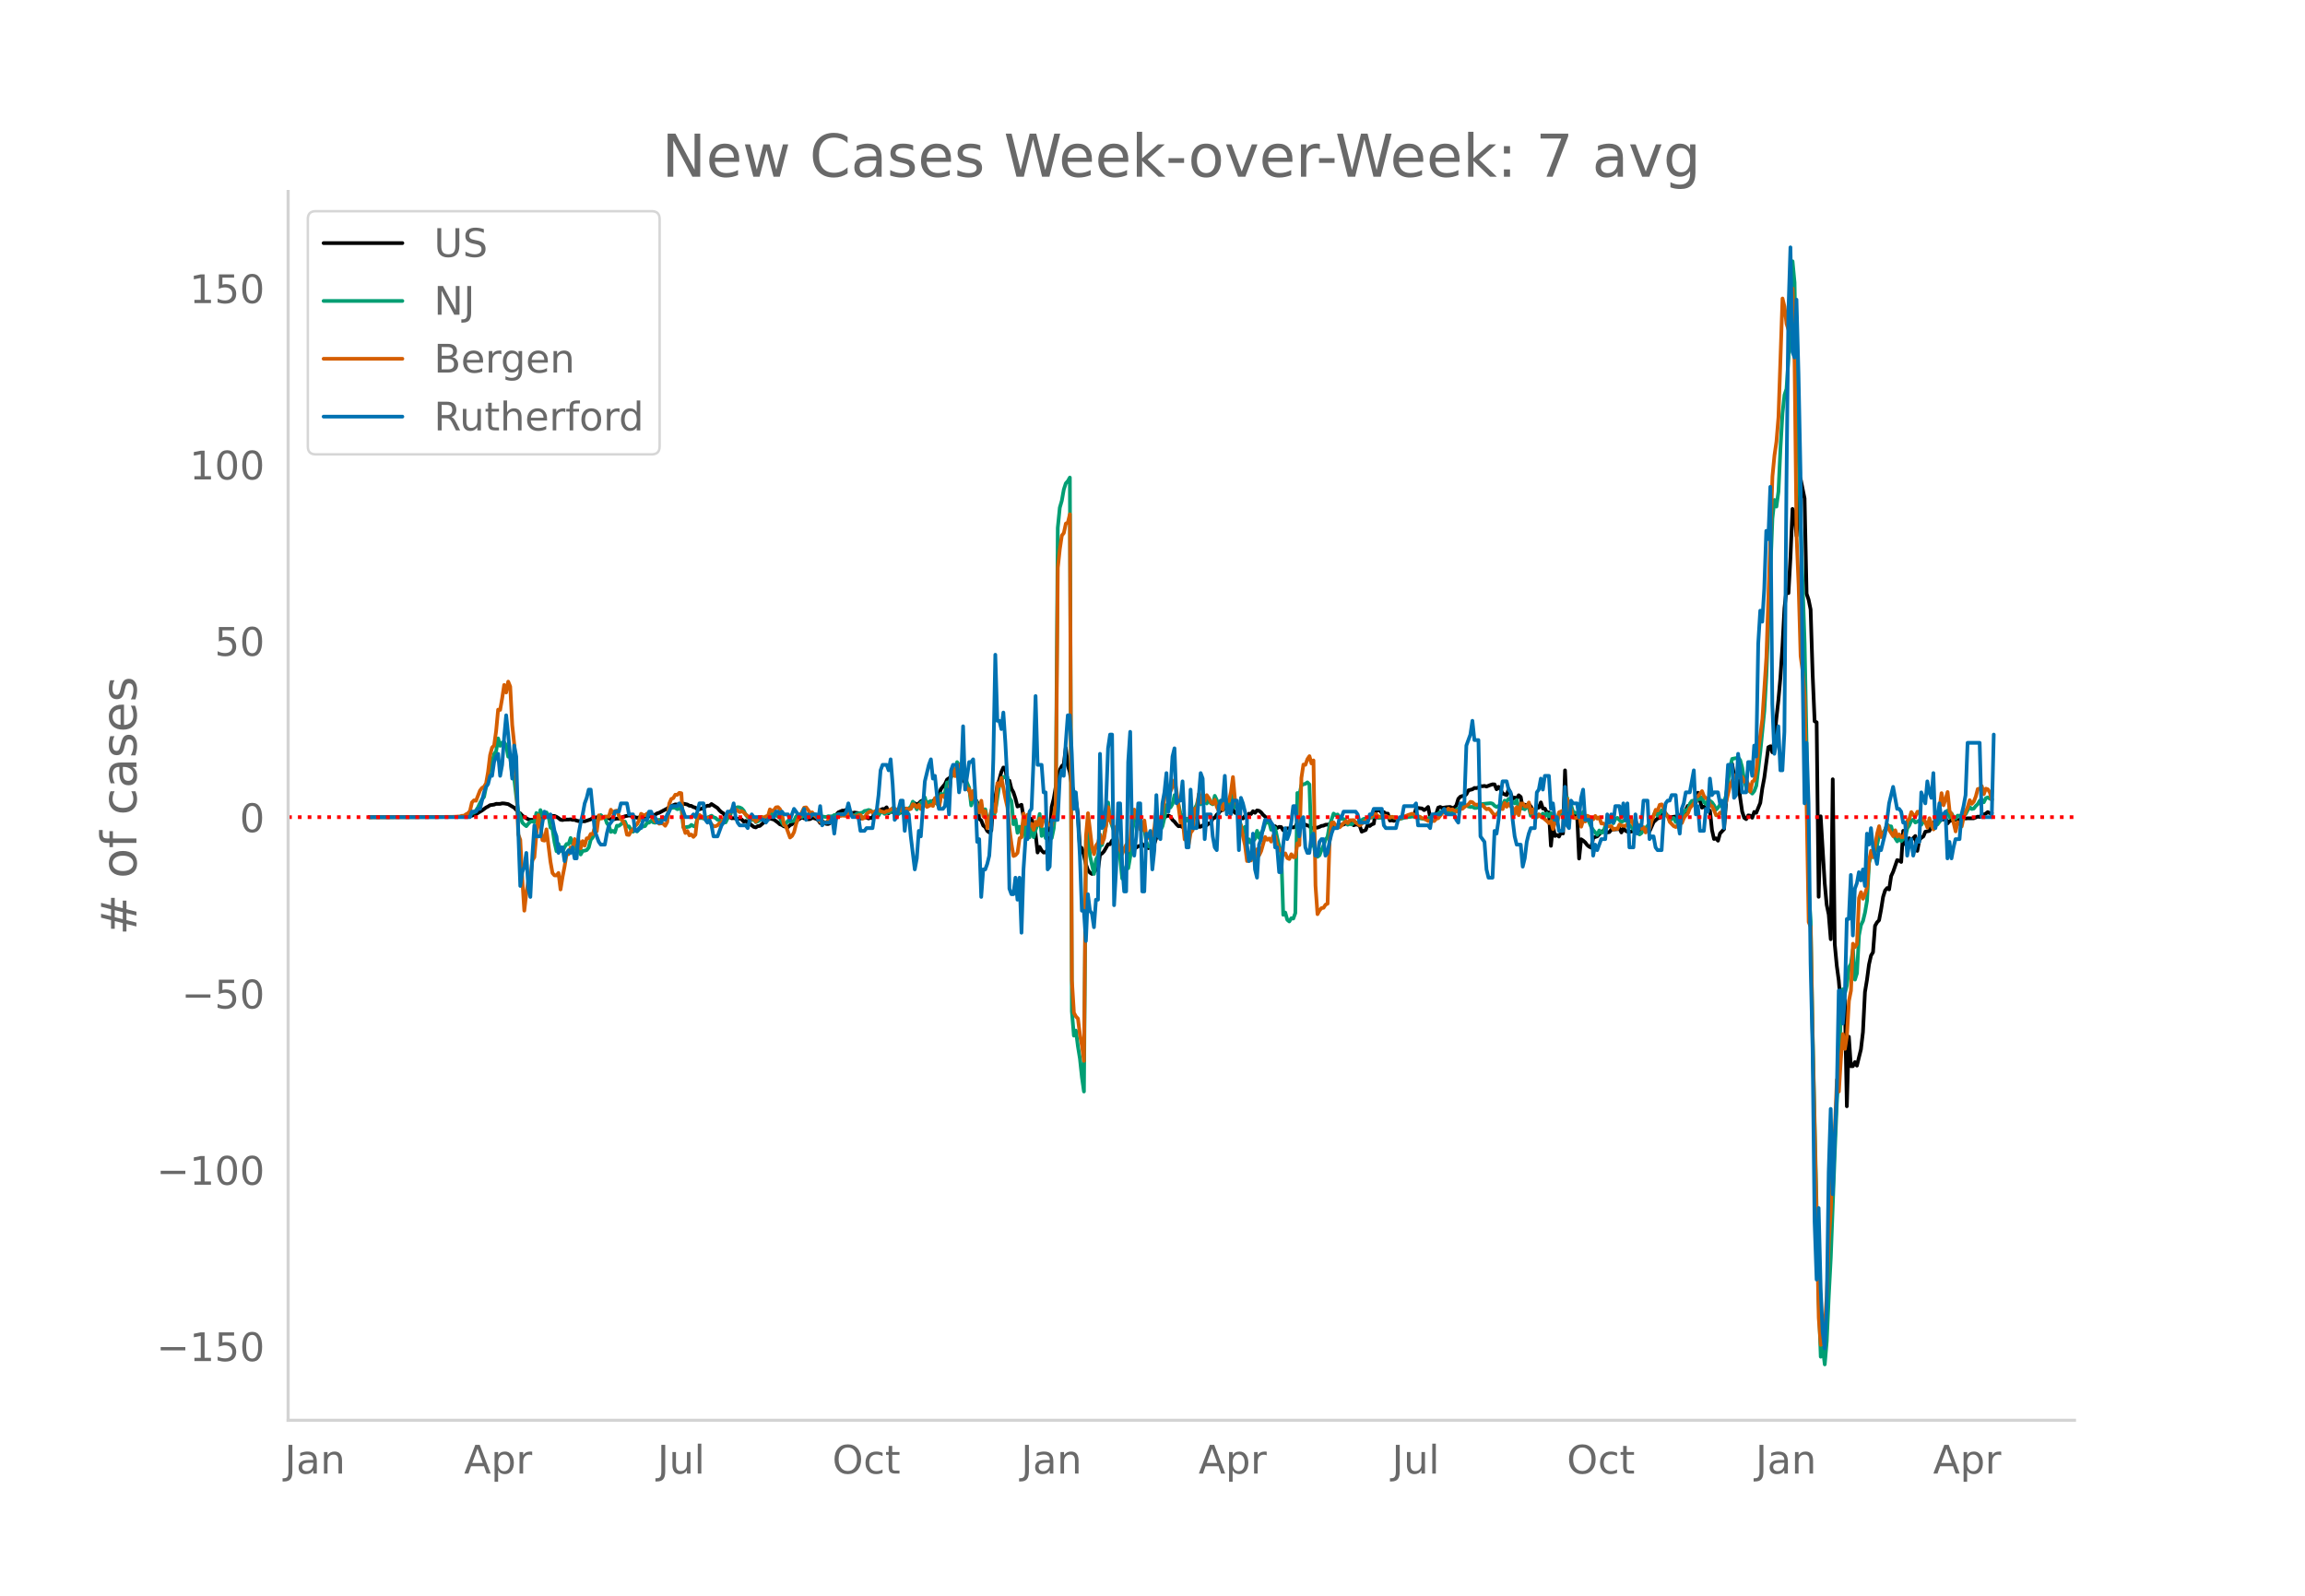 <svg height="864" viewBox="0 0 936 648" width="1248" xmlns="http://www.w3.org/2000/svg" xmlns:xlink="http://www.w3.org/1999/xlink"><defs><style>*{stroke-linecap:butt;stroke-linejoin:round}</style></defs><g id="figure_1"><path d="M0 648h936V0H0z" style="fill:#fff" id="patch_1"/><g id="axes_1"><path d="M117 576.72h725.4V77.76H117z" style="fill:none" id="patch_2"/><path clip-path="url(#p9529f224bf)" d="m149.973 331.808 36.772-.104 3.269-.146 1.634-.33 1.635-.615 1.634-1.002.817-.493 1.634-1.203.818-.415.817-.543 1.634-.227.817-.314 1.635.008.817-.204.817.032 1.634.279 2.452 1.457.817.863.817 1.085.817.347.817.91.818.59 1.634.92.817.194.817-.003.817.208.818-.423.817-.154.817-.036.817-.327.817-.449.818-.581.817-.2.817.362 1.634.048.817.348.818.499.817.682.817.124.817-.184 1.634-.01.818-.096.817.222.817-.02.817.325.817.194 2.452.088 1.634-.518.817-.282.817-.532.818-.006.817-.33 1.634.047.817.011.817-.144.818.432.817.047.817.39.817.124 1.634-.356.818.026 2.451-.94 1.634-.357 1.635.289.817.404.817.242 1.634-.256.818.46 2.451-.738.817-.502.817.004.818-.204.817-.534.817-.241 3.269-1.733 1.634-1.097.817-.224.817-.366.817.082 1.635-.3.817-.079 1.634.351.817.49.818.076.817.476.817.218.817.627.817.035.817-.188 1.635-.885.817-.363.817.037.817-.715 2.452 1.616.817.993.817.738.817.467.817 1.339.818.006.817-.162.817.78.817-.06.817.115.817.271.818-.288.817.439.817.89.817-.29.817.686.817.461 1.635 1.277.817.217.817-.52.817-.07 2.452-2.143 1.634-.887 1.634.433 1.635 1.201.817.737.817.285.817.547.817.076.818.216.817-.782.817-.378.817-.846 3.269-1.982.817.424.817-.556.817.946.818-.075.817-.499.817.121.817.282.817.462.817 1.245.818-.858 1.634 1.196.817.05.817-.423 1.635-3.018.817-.315.817-.971 1.634-.73.817.02.818-.395.817.755.817.227.817.459.817-.273 1.635.243.817 2.222.817-.506.817.11.817-.082.817.417.818-.262.817.198.817-2.658.817.445 1.634-1.197.818-.397.817.075.817-.745.817 2.46.817-.772.817.257.818.062.817-.381.817.172.817.412.817-1.983.817.332.818.153.817-.05.817-.208.817-1.54.817-.544.817.512.818-.473.817-.826.817-.36.817.017.817 1.258.817-.165.818-.634.817-.264.817-.533.817-.943.817-1.146.817-2.25 1.635-1.983.817-1.827.817-.536.817-.725.817-.98.818.538.817-.16.817.021.817 1.587.817.336.817 1.15.818 1.952.817 1.259 1.634 3.068.817.352.817 1.315.818 6.755.817.647.817 2.084.817.64.817 1.56.817.615.818-.765.817-12.42.817-1.157.817-4.664.817-2.522.817-3.044.818-1.815.817.127.817 6.686.817-1.472.817 3.27.817 1.465.818 2.525.817 3.244 1.634-.72.817 4.89 1.635 1.999.817-.266.817-.938.817 2.629.817 3.533.817 7.538.818-2.28.817 1.465.817.82.817-.057.817-1.138.817-5.093.818-12.253.817-3.228 1.634-9.527.817-2.157.818-1.61.817-.735.817-6.683.817 7.133.817 2.692.817 5.506.818 2.432.817 3.345.817 5.617.817 13.368.817.625.817 2.788.818 3.719.817 2.368.817 1.072.817.513.817-.788.817-.963.818.139.817-6.273.817-.42.817-.88 1.634-2.87.818-.01.817-1.53.817 1.88.817-.058.817.366.817 1.012.818.509.817-.328.817.663.817 2.128.817-1.03.817-.646.818-1.28.817-.327.817-.534.817-.188.817-.695.817.809.818-.025.817.864.817-.515.817-.334.817-.929 1.635-5.057.817-1.798.817-2.49.817-1.366.817-.491.817-.27.818.434.817 1.35.817.723.817 1.04.817.806.817-.06.818.41.817-2.53.817-.78.817.051.817-.355.817-.692.818.059.817-.547.817 4.686.817-.024.817-.57.817-.186.818.126.817-.742.817.107.817-2.175.817-.223.817-1.262.818-.658.817-1.086.817-.088.817-.88.817-1.151.817-.204.818 2.053.817.036.817 1.233.817.177.817 1.123.817.634.818.358.817-1.067.817.3.817-1.179.817.176.817-1.175.818.656.817-.973.817.155.817.625.817 1.011.817.717.818 1.106.817-.187.817 1.973.817.992.817.043.817.707.818-.466.817.076.817 1.325 1.634-.793.817.075.818-.58.817.144.817-.24.817-1.592 2.452.338 1.634.695.817.208.817.997.818-.25 1.634-.093.817-.28.817-.405.817-.105.818-.376.817-.046.817-.159.817-.027 1.634.722 2.452-.498.817-.08 1.634-.743.818-.248.817.258.817 1.032.817-.297.817.07.817.4.818 2.432 1.634-.69.817-2.123.817.506.817-.644.818-.287.817-5.414.817.066.817-.12.817 1.14.817-.379.818.627.817-.004.817 2.803.817-.092.817.21 4.086-1.662.817.006.817-.171.818.063 1.634-.274.817-2.977.817-.2 1.635.2.817.664.817-.522.817-.767.817 4.113.817-.587.818-.41.817-.235.817-2.603.817-.284.817.4 1.635-.28 1.634-.112.817.436.817-.201.817-.867.818-2.661.817-.87.817-.277.817-.083.817-.63.817-1.594 1.635-.42.817-.547.817.064.817-.265.817-.572.818.076.817-.138.817.256 1.634-.647.817-.256.818.035.817 1.977.817-.988.817 1.056.817 1.66 1.635.632.817-2.386.817 1.844.817 2.131.817-.58.817.426.818-1.364.817.686.817 4.622.817-1.477.817.169.817-.435.818.992.817 1.478.817-.301.817-.474.817-.26.817-2.102.818 2.498.817.046.817 1.563.817-.042.817 13.569.817-8.155.818 4.167.817-.432.817.668.817-1.688.817.444.817-25.65.818 18.034.817-.798.817.658.817-.36.817.849.818-.328.817 17.763.817-7.836.817.542.817.707.817 1.094.818.675.817.382.817-3.96.817-.379.817-.232 1.635-1.748.817-.575.817.167.817.543.817-.118.817-1.024 2.452-.17.817-.348.817 1.678.817-1.727.818 1.05.817.35.817.095 1.634-.312.817-2.953.818 2.547.817.034.817-.587.817-.193.817-.005.817.26.818.924 1.634-3.708 1.634-1.493.817-.206.818-.426.817-2.212.817.887.817 1.098.817.457 2.452-.372.817 1.067.817-1.03.817-1.49.817.958.818-2.152.817-1.68.817.106.817-1.264 1.634-.159.818-3.999 1.634 6.051.817-.389.817.741.817.326.818.608.817 7.797.817 3.642.817-.246.817.946.817-2.938 1.635-1.754 1.634-22.26.817-3.107.817-1.125.818 4.755 1.634 1.341.817 7.671.817 5.604.817 2.51.818.551.817-1.515.817.115.817.84.817-2.369.817.357 1.635-4.017.817-5.896.817-4.347 1.634-12.359.818-.417.817 2.47.817-5.056.817-8.765.817-7.395.817-9.16.818-12.525.817-15.575.817-7.42.817 1.267.817-14.633.817-19.57.818 1.894.817 9.08 1.634-23.277 1.634 8.015.818 38.72.817 2.417.817 3.987.817 26.208.817 19.21.817.388.818 70.87.817-32.69 1.634 27.166.817 8.8.817 3.916.818 10.023.817-64.953.817 67.068.817 8.676.817 6.044.818 10.068.817.588.817-2.674.817 43.027.817-28.235.817 11.962.818-.002.817-1.667.817 1.438 1.634-6.618.817-7.019.818-16.252.817-4.948.817-6.21.817-3.65.817-1.339.817-10.725.818-1.429.817-.842.817-4.296.817-5.17.817-2.621.817-.99.818.553.817-5.397.817-1.778 1.634-4.729.817.202.818.552.817-12.641.817 5.431.817-1.885.817-.547.817.796 1.635-1.693.817 6.04.817-4.361.817-.995.817-.506.818-1.944 1.634-.302.817-1.916.817-1.493.817-.133.818-.707.817.168.817-.43.817-.115.817-.69.817 2.312.818-.997 1.634-.57 2.451.253.818-1.414.817.582.817.108.817-.09 2.452.008 1.634-.675.817.13.817-.807.817-.174.818-.363.817-.632.817.444.817-.044h0" style="fill:none;stroke:#000;stroke-linecap:round;stroke-width:1.5" id="line2d_1"/><path clip-path="url(#p9529f224bf)" d="m149.973 331.807 36.772-.096 2.452-.258.817-.194.817-.331.817-.684.817-.28.818-.897.817-1.23.817-1.795.817-1.5.817-.96 1.635-8.089.817-3.325.817-2.6.817-3.382.817-1.129.817-5.214.818 3.006.817-1.309.817-.163.817 1.301.817 4.572.817-.085.818 7.762.817 1.396.817 7.14.817 5.979.817 1.845.817 2.732.818.81.817.638.817-1.018.817-.767.817-.129.817.314.818-3.736.817 3.623.817-4.807.817 1.98.817 1.226.818-2.266.817 1.262.817 4.896.817.585.817 5.395.817 3.623.818-2.935.817 2.704.817.281.817-1.681.817-1.31.817.094.818-2.518.817 2.419.817.221.817 2.515.817-1.181.817 2.722.818-1.453.817-.097.817-.233.817-1.034.817-3.174.817-.93.818-3.92.817-2.417.817-1.22.817-1.53.817.811.817-.016.818 2.44.817 1.1.817 2.513.817-.426.817.608.817-2.713.818.041 1.634-1.287.817-.417.817 1.932.817.012.818 1.35.817.812.817-.748.817.652.817-.848.817-1.688.818.541.817-.21.817-1.315.817-.066.817-.811.817.69.818.171.817-1.15 1.634-.091.817-.373.817.064.818-.355.817-4.192.817.097.817-.124.817.071.817.54.818-.185.817-.511.817 8.02.817.002 1.634-.254.818-.695.817.47.817.258.817-3.522.817.06.817-.088 1.635.447.817-.585 1.634-.778.817.645.818.248.817.783.817.136 1.634.965.817-.062.818-1.649.817-.732.817-2.087 1.634-1.389.817-.336.818.131.817.405.817.908.817 1.658.817 1.046.817.73.818.42.817-.48.817 1.295.817-.33 3.269-1.856.817-.258.817-1.244.817.205.817.815.818-.138 1.634 1.025.817 1.93.817 1.129.817-.785.818-1.074.817.325 1.634-.302.817-1.757.818-.802.817.993.817-.018.817-.486.817-.132.817-.357.818.314.817-.053.817-.36 2.451.795 2.452.327.817-.34.817.077.817-.043.818-.489.817-.092.817-.228.817.028.817.258.817-.392.818-.129.817.39.817.099.817.345.817-.11.817-.639 2.452-.548.817-.65.817-.126.817-.302.818.212.817.73.817.496.817-.33.817 1.15.817-1.46.818.154.817.645.817-.454.817-.014.817-.428.817-1.45.818 2.33.817.414.817-.352.817-.92.817-1.761 1.635 1.607.817-1.193.817-.668.817-2.084 1.634 3.153.818-1.518.817-1.264.817-.454.817-1.603.817 3.503.817-1.75.818-.295.817 1.11.817-.306.817-.056.817 1.719.817-5.494.818.793.817-1.24.817-4.09.817.348 1.634-4.996.818 1.585.817-5.194.817 1.218.817 3.925.817-.845.817 1.934.818 2.32.817 1.923.817 7.129.817-2.767h.817l.817 2.267.818.919.817-.553.817 2.725.817-1.016.817 4.038.817-.19.818-.55.817-.067.817-2.53 1.634-10.847.817-1.76.818-1.241.817.193.817-.016.817 8.248.817 1.396.817 9.367.818-1.985.817 5.482.817-2.483.817 2.745.817-5.203.817 6.83.818-6.673.817 6.592.817-4.945.817 4.906.817-3.027.817-2.114.818-4.277.817 8.927.817-2.764.817 3.646.817-1.845.817.132.818 1.665.817-3.925.817-9.685.817-112.342.817-8.183.818-2.822.817-4.586.817-2.485.817-.893.817-1.442.817 216.744.818 9.87.817-2.055.817 6.38.817 5.012.817 7.628.817 5.726.818-101.968.817-3.96.817 10.285 1.634 7.292.817-5.899.818-1.488.817-4.086.817-.248 1.634-8.181.817-9.1.818 6.962.817 2.58.817 2.114 1.634 8.396.817 2.66.818 8.163 1.634-4.925.817.751.817-4.729.817-10.498.818-4.201.817-2.907.817-.025.817 5.086.817.373.817.854.818 5.344.817 1.72.817.438.817.29.817-4.669.817-5.47.818 1.223.817 1.682.817-1.564.817-3.476.817-4.92.817-1.142.818 1.89.817-1.395.817-3.602.817 1.568.817 2.29.817 3.846.818.528.817 2.932.817-1.626.817 1.126.817-2.31.817-1.587.818-1.285.817-1.52.817-3.11.817 2.87.817-1.044.817-.085.818.788.817-2.066.817 1.985.817.429.817-3.444.817 1.735.818 2.731.817-2.374.817 2.96.817-3.085.817-.324.817 2.34.818.488.817-5.049.817 5.245.817-.05.817 4.539 1.635 5.737.817-2.305.817 6.771.817-1.69.817 1.44.817-.669.818-1.002.817-3.231.817 2.881.817-1.985.817-1.207.817-2.693.818-.405.817-.143.817 3.126.817-1.36.817.632.817 3.996.818 3.367.817 2.804.817 25.094.817-.922.817 2.94.817.686.818-1.313.817.126.817-2.208.817-48.774.817.933.817-4.105.818-.357.817-.2.817-.588.817.837.817 24.919.818-1.56.817 5.669.817.354.817-.566.817-2.154.817-1.817.818-2.366.817-1.213.817-4.61 1.634-4.815.817.608.818-.235.817 1.018.817.783.817.016.817.691.817 1.647.818-.334.817.2.817-.785.817-.058.817.168.817-.124.818-.951.817-.52.817-.042.817.193.817-.617.817-.076.818-.4.817.105.817.488 2.451-.147.818-.433.817.38.817-.025.817-.157.817.14 2.452.69 1.634-.528 3.269-.565 1.634.337 1.634.456 2.452.396 4.086-1.916.817-.438.817-.64 2.452-.01.817-.269 1.634.134.817-.198.817-.58.818-.427.817-.735.817-.17.817-.053.817-.258.817.366.818.196.817-.072.817.473.817-.021 1.634-.719.818-.882 3.268-.332.817.21.818.862.817.467.817-.4.817.002.817-.625.817-1.538.818.313.817-1.06.817.286.817 1.071.817.507.817-1.377.818 3.296.817-.164 1.634.643.817-1.025.817.313.818 3.326 1.634-.935.817 1.004.817-.541.817.612.818-1.05.817 1.172.817-1.239.817 1.235.817-1.288.817 4.71.818-2.406.817 1.888.817-4.113.817.156.817-.62.817 1.956.818-7.965.817 5.616.817-2.488.817 2.808 1.635.433.817-1.115.817 3.586.817-2.992.817 3.35.817-.35.818 1.192.817 1.983.817 1.249 1.634 1.92.817-1.798.818.979.817-.208.817-2.632.817-1.27.817-.084.817-.482.818.776.817-1.748.817-.442 1.634 1.714.817-.54.818-.09.817.38.817 1.572.817.62.817 1.188.817-.242.818.917.817 1.23.817-.592.817-1.864.817-.147 1.635-1.822.817-1.472.817-1.895.817-1.537.817 1.666.817-.926.818-1.237.817.686.817 1.136.817.4.817 2.207.817-1.103.818-.191.817 1.651.817-.352.817-1.168.817-.763.817-1.796.818-.822.817-.143.817-2.45.817-1.104.817-.06.817.07.818-.763.817.041.817-.75.817 2.012.817.758.817-1.442.818.115.817.627.817 1.182.817 1.773.817-.843.817-1.19.818.667.817-1.658.817-2.84 1.634-11.625.817-3.132 1.635-.318.817-.207.817 1.05.817 3.038.817 5.164.818 2.95.817 1.055.817.58.817.782.817-1.04.817-2.15 1.635-13.873 1.634-16.528.817-14.248 2.452-63.782.817-7.626.817 2.715.817-6.087.817-17.62.818-14.174.817-7.46.817-2.472.817-12.62.817-21.59.817-17.597.818 8.648.817 45.983.817 23.138.817 29.024 1.634 48.205.818 42.806.817 57.171.817 13.085.817 46.27 2.452 107.268.817 23.221.817-3.798.817 6.924.817-9.503.817-18.21.818-15.706 1.634-42.912.817-19.748.817-14.39.818-21.792.817-10.111.817 1.769.817-3.37.817-7.202.817-1.504.818-5.84.817 12.277.817-2.596.817-15.35.817-4.232.817-1.677.818-3.385.817-4.833.817-15.316.817-3.11.817.714.817-2.001.818-2.794.817-4.213.817-.615.817-.4.817-1.088.817-2.084.818.663.817.088.817 3.436 1.634 2.649.817-.956.818.855.817-.896.817-.655.817-3.662.817-1.197.817-2.034.818-.247.817 1.138 1.634-.797.817 1.677.817-1.32.818.454.817.9.817-1.328.817 1.757.817 1.25.817-2.724.818.914.817-1.098.817-1.744.817.106 1.634-2.907.818 2.757.817-1.53.817 1.454.817.58.817-1.197.817.071.818-.041.817-1.483.817.808.817-1.585.817-1.253.817.807.818-.173.817-1.048.817-.758.817-1.437.817-.369.817 1.032.818-1.644.817-.332.817.532.817.196h0" style="fill:none;stroke:#009e73;stroke-linecap:round;stroke-width:1.5" id="line2d_2"/><path clip-path="url(#p9529f224bf)" d="m149.973 331.807 33.504-.11 3.268-.131.817-.307.818.022.817-.593.817-.417.817-.921.817-3.534.817-.834.818.176 1.634-4.148.817-1.053.817-.527.817-1.338.818-4.675.817-6.737.817-3.116.817-.834.817-5.838.817-8.734.818.11.817-4.697.817-5.442.817 3.072.817-4.41.817 1.996.818 15.603.817 7.77.817 14.264.817 22.406.817 2.216.817 15.999.818 12.75.817-7.132.817-5.004.817-1.12.817-7.153.817-1.295.818-9.459.817-7.637.817 3.797.817 6.364.817.198.818-4.587 1.634 13.167.817 4.587.817.944.817.022.818-1.01.817 6.715.817-5.113.817-4.191.817-5.026h.817l.818-2.721.817.57.817-3.994.817 1.536.817-.965.817 3.204.818-2.94.817 1.843.817-2.963.817-.11.817-1.668.817.066.818-2.523.817 1.36.817-6.452.817 1.317.817-.176.817-.68 1.635.022.817-2.787.817 1.426.817-.877.817-.198.818 2.107.817 1.448.817.659.817 1.777.817 3.797.817.11.818-1.493.817-.746.817-1.383.817-.768.817-1.492.817-2.7.818.462.817.175.817-.746.817-.176.817-.307.817 2.59.818 1.119.817-.549.817 1.449.817-.176.817.154.817.856.818-1.493.817-7.527.817-1.865.817-.33.817-1.404.817.066.818-.812.817.154.817 13.562.817 2.59.817-.813.817 1.778.818-.33.817.944.817-.877.817-7.22.817-.812 1.635 1.14.817.418.817-.483.817 1.624.817 1.097.817.834.818-.066.817-.35.817-.966.817-.154.817-1.448.817-.834.818-1.164.817-.526.817-1.23.817.747.817-.9 1.635 1.098.817-.396.817.55.817.877.817.505.817 1.031.818.351.817-.483.817 1.449.817-.944 1.634-1.01.818.308.817-.483.817-.044.817-2.809.817.659.817-.352.818-1.119.817-.11.817.834.817 2.151.817 4.17.817.724 1.635 4.477.817-.659.817-1.558.817-3.313.818-2.107.817-.878.817-2.019.817-1.602.817-.11 1.635 2.217.817-.198.817 1.207 1.634 1.383.817 1.295.818-.352.817.571.817.11.817-1.098.817-.043 1.635-.637.817.022.817-1.01.817.045.817-.198 1.635.154.817-1.624.817.175.817 1.405 1.634.35.818-.614.817-.087.817 1.536.817-.351.817-1.537.817-.702.818-.46.817.46.817-.066.817-.855.817-.11.817.592 1.635.417.817-.548.817-.022.817-.659 1.635-.22.817.352.817.505.817-.198.817-1.119.817 1.12.818-.79.817.416.817-.241.817-1.866.817.286.817.987.818-1.075.817 1.778.817-.637.817-2.37.817 2.129 1.635-.812.817.417.817-3.226.817 1.382.817 2.568.817-4.806.818-.198.817.988.817-2.15.817.394.817-7.351.817-2.963.818 3.248.817-3.116.817-1.427.817.79.817-.11.817 5.904.818 3.292.817-.066.817 4.17.817-3.468.817 3.182.817 4.301.818 1.317.817-4.784.817 6.342.817-2.063.817 6.891 1.635-7.242.817-2.414.817 3.073.817-11.741.817 1.163.817-3.336 1.635 8.537.817 3.511.817 8.69.817 6.255.817 4.784.818-.351.817-.944.817-5.925.817-.417.817-9.59.817 4.257.818-3.84.817 4.543.817-.834.817 2.458.817-3.292.817 1.382.818-2.699.817 3.138.817-3.27.817.549.817 1.865 1.635.637.817-4.17.817-4.784.817-95.77.817-7.593.818-5.464.817-1.076.817-3.818.817-.395.817-3.402.817 189.214.818 13.255.817 1.514.817.834.817 6.65.817 4.389.817 6.144.818-91.424.817-9.152 1.634 13.804.817 2.831.817-3.533.818-1.12.817-3.357.817 3.511.817-1.953.817-5.31.817-7.374.818 5.53 1.634 2.633.817 2.831.817 4.06.817 2.348.818 1.624.817-2.085.817-1.645.817 2.37.817-3.71.817-10.928.818-1.997.817 3.577.817.461.817 4.038.817.285.817-3.928.818 6.693.817.373.817-1.185.817.11.817-3.182.817-7.198.818 6.298.817-1.755.817-3.16.817-6.32.817-3.315.817-1.053.818 1.712.817-1.822.817-2.611.817 4.652 1.634 12.597.818-1.405.817 8.252.817-2.765.817 4.828.817-4.806.817-1.01.818-8.69.817.702.817-6.627.817 3.357.817-4.016.817 3.336.818-2.282.817 1.14.817 1.625.817.724.817-1.624.817 2.919.818 1.69.817-2.393.817 1.778.817-4.301.817.548.817.264.818-3.621.817-6.101.817 9.13.817 2.26.817 7.483.817.79.818 4.455.817 3.555.817 6.43.817-1.953.817 1.734.817-2.656.818 1.427.817-3.358.817 2.502.817-1.712 1.634-5.75.818 1.12.817-.527.817 1.273.817-2.392.817.285.817 3.665.818 1.975.817-.483.817 2.239.817-.505.817 1.91.817.372.818-1.931.817 1.207.817-.066.817-5.618.817.768.817-27.278.818-5.42.817.087.817-2.304.817-1.207.817 2.963.818-1.23.817 50.848.817 11.587.817-1.514.817-.965.817-.11.818-1.273.817-.395.817-25.544.817-7.33.817-.154.817 1.383.818.175.817.44.817-.769.817-.987.817-.68.817.745.818-1.163 1.634-.044.817.988 1.634 1.185 1.635-1.47.817-.593.817-.307 1.634-1.405.818-.746.817-.153.817.943.817.154.817-.066.817-.33.818.067.817.46.817.22.817-.33 1.634.55.818.526.817-.307.817-.724.817-.066 1.634-.68 1.635-.527.817.33.817.811.817-.11.817.264.818.504.817.154 1.634 1.01.817-.22.817.198.818.022.817-.944.817-.198 1.634-2.106.817-.395 1.635-1.427.817.57.817-.24 1.634.965 1.635-1.053.817-.154.817-.724 1.634-1.098.818-.987.817.175.817.834.817.176.817-.132.817.637.818-.417.817 1.031.817.702.817-.263.817.702.817 1.141.818.79.817-.24.817-1.098.817-1.514.817.417.817-2.48.818 1.536.817-1.229.817 1.097.817.57.817 2.546.817-2.874.818 3.313.817-4.718.817-.022.817 1.141.817.066.817-1.624.818 4.258.817-1.515.817 2.414.817.856.817-1.185.817 1.032.818.329 1.634 1.382.817.812.817-.877.817 3.27.818-2.788.817.132.817-4.148.817-.307.817-.439.817 1.888.818-6.65.817 4.455.817-.132.817 3.358.817.22.818-.22.817-1.427.817 5.114.817-2.765.817.658.817-2.348.818.373.817.834.817.241.817-1.36.817 1.075.817-.549.818 2.546.817-.022 1.634 1.25 1.634-.13.818 1.36.817-.395.817.153.817-1.821.817.439 1.635.175 2.451-2.523.817 2.128.817-1.492.818 1.251.817.966.817.768.817-.615.817 2.15.817-1.491.818-.154.817-3.16.817-1.975.817-2.436.817.285.817-2.304.818-.176.817 1.493.817 2.94.817.264.817 2.436 1.635 1.711.817.351.817-.79.817-1.711.817.877.817-1.997.818-1.14.817-.79.817-2.13 1.634-1.865.817-2.809.818-.153 1.634-2.063.817 2.04.817.878.817.022.818 2.941.817.198.817 1.667.817 2.063.817-.044.817-1.053.818.373.817-3.094.817-1.558 1.634-6.957.817-1.712.818-1.163.817-1.36.817 1.25.817-1.01.817.79.817 1.91.818-.746.817 1.756.817 2.984.817-4.016.817-.526.817-3.929.818-8.273 1.634-12.728 1.634-25.062 1.635-49.004.817-24.404.817-8.514.817-5.662.817-9.964 1.635-48.148.817 3.358.817 6.913.817 2.523.817-7.549.817-9.327.818 30.22.817 70.62.817 19.619.817 28.836.817 6.1.817 10.36 1.635 91.555.817 1.91.817 45.47 2.452 113.393.817 10.907.817-.659.817-6.627.817-12.794.817-22.056.818-12.618.817-21.902.817-10.687.817-20.322.817 4.784.818-13.255.817-10.073.817 6.013.817-5.31.817-14.177.817-4.148.818-19.07.817 1.382.817-1.25.817-18.698.817-2.37.817 2.677.818-1.91.817-2.808.817-10.863.817-3.928.817 2.59 1.635-9.481.817-3.073.817 4.433.817-1.01 1.634-3.862.818 1.997 1.634 2.524.817-2.414.817 2.546.817-.834.818 1.075.817-.022.817-2.172.817-4.433.817-.878.817-2.677.818 1.163.817.614.817-1.91h.817l.817 3.359.817-.725.818 1.69.817 2.129.817-3.84.817 2.808.817 1.756.817-5.31h.818l.817-3.38.817-6.035.817 4.915.817-2.48.817-2.896.818 7.747.817 1.25 1.634 7.001.817-3.753.817.483.818 1.273.817-3.775.817-2.326.817-1.843.817-2.743.817 1.492.818-.878.817-2.063.817-3.094.817-.088.817-1.075.817 3.27.818-2.239.817.264.817 1.294.817 3.007h0" style="fill:none;stroke:#d55e00;stroke-linecap:round;stroke-width:1.5" id="line2d_3"/><path clip-path="url(#p9529f224bf)" d="M149.973 331.807h40.858l.817-2.235h1.635l.817-1.118h.817l1.634-6.706.817-2.235.818-1.118.817-3.353h.817l.817-5.589.817-2.235.817-1.118.818 8.942.817-4.471.817-11.177.817-8.942.817 7.824 1.635 17.883.817-13.412.817 4.47.817 30.179.817 22.354.817-5.588.818-2.236.817-5.588.817 14.53.817 3.353.817-16.766.817-12.294.818 4.47h1.634l.817-5.588.817-4.471.818 2.235h.817l.817-1.117.817 2.235.817 4.471.817 2.235.818 6.707.817-2.236h.817l.817 5.589.817-3.353.817-1.118.818 1.118.817-2.236.817 4.471h.817l.817-10.06.817-4.47.818-3.353.817-4.471.817-2.236.817-3.353h.817l1.635 16.766 1.634 4.47.817 1.119h1.634l.818-4.471.817-3.353 1.634-2.236.817-3.353h1.635l.817-3.353h2.451l.817 4.47h1.635l.817 6.707h.817l.817-1.118h.817l.818-3.353h1.634l.817-3.353h.817l.817 2.235h.818l.817 2.236h1.634l.817-2.236.817 1.118.818-2.235.817-1.118.817-2.235h2.451l.818-1.118.817 1.118 1.634 4.47h2.452l.817-1.117.817 1.117.817-2.235.817-3.353h1.635l.817 6.706.817 1.118.817-1.118.817 2.236.817 4.47h1.635l1.634-4.47.817-1.118 1.635-4.471h1.634l.817-3.353.817 5.588.817 2.236.818 1.118h2.451l.817 1.117.817-3.353.818-2.235.817 1.117h2.451l.817 1.118h.818l.817 1.118 1.634-2.236h1.634l.818-2.235h.817l.817 1.118.817-1.118.817 1.118h1.635l.817 2.235 1.634-4.47 1.635 2.235h1.634l.817-2.236.817 4.471.817-2.235.818 1.117.817-1.117h1.634l.817 2.235.817-5.588.818 7.824.817-1.118h2.451l.817-2.236.818 6.707.817-6.707.817-1.117h2.451l.818-1.118.817-3.353.817 3.353.817 2.235h2.452l.817 5.589h1.634l.817-1.118h2.452l.817-5.588.817-1.118.817-6.706.817-10.06.818-2.235h1.634l.817 2.235.817-4.47.817 10.059.818 14.53.817-1.118 1.634-6.706h.817l.817 12.295.818-7.824.817 1.118.817 8.941 1.634 13.413.817-4.47.818-11.178.817 2.235 1.634-22.354 1.634-6.706.818-2.236.817 7.824.817-1.117.817 7.824.817 5.588h1.635l.817-1.117.817-6.707.817 10.06.817-17.884.817-2.235h1.635l.817 11.177.817-5.589.817-21.236.817 25.707 1.635-11.177h.817l.817-1.118.817 13.413.817 20.119.818-1.118.817 23.472.817-11.177h.817l.817-2.235.817-3.354.818-12.294.817-26.826.817-42.473.817 26.825h.817l.817 3.353.818-6.706.817 12.295.817 15.648.817 43.591.817 2.236h.817l.818-6.707.817 8.942.817-8.942.817 22.355.817-25.708.817-12.295h.818l.817-11.177.817-1.118.817-20.119.817-25.707.817 27.943h1.635l.817 11.177h.817l.817 31.296.817-1.118.818-19h2.451l.817-16.767.818-3.353.817 2.236.817-13.413.817-11.177h.817l.817 15.648.818 22.354.817-6.706.817 10.06.817 15.647.817 22.355h.817l.818 12.295.817-19.001.817 6.706.817 1.118.817 5.588.817-11.177h.818l.817-59.24.817 30.18.817-1.118.817-8.942.817-22.354.818-5.59h.817l.817 69.3.817-14.53.817-26.826h.817l.818 24.59.817 11.177h.817l.817-52.533.817-12.295.817 45.827.818 4.47.817-7.824.817-13.412h.817l.817 35.767h.817l.818-23.472.817 1.117.817-2.235.817 15.648.817-7.824.817-22.354.818 16.765.817 1.118.817-14.53.817-4.471.817-7.824.817 15.648.818-8.942.817-13.412.817-3.353.817 22.354.817-1.118h.817l.818-7.824.817 15.648.817 11.177h.817l.817-23.472.817 15.648h1.635l.817-12.295.817-10.059.817 2.235.817 24.59.818-10.06h1.634l.817 8.942.817 4.471.817 1.118.818-17.883.817-2.236h.817l.817-10.06.817 15.649.817-3.353.818 3.353.817-5.589h1.634l.817 20.119.817-21.237.818 2.236 1.634 6.706v10.06l.817 6.706.817-1.118.817-10.06.818 14.531.817 3.353.817-13.412.817-2.236.817-4.47.817-3.354h1.635l1.634 2.236.817 8.941h.817l.818 10.06h.817l.817-11.177.817-6.707.817 4.471.817-2.235.818-4.471.817-6.706h.817l.817 7.824.817 4.47.817-6.706.818-1.118.817 12.295.817 2.236h.817l.817-6.707.818-1.117.817 8.941h.817l.817-5.588.817-1.118h.817l.818 6.706.817-1.117.817-4.471.817-3.353.817-2.236h1.635l.817-4.47h.817l.817-2.236h4.903l.817 1.118.817 3.353h3.269l.817-3.353h.817l.818-2.236h3.268l.817 6.707.818 1.117h4.085l.818-3.353.817-1.118h.817l.817-4.47h4.086l.817-1.118.817 8.942h4.086l.817 1.117.817-5.588h3.27l1.633-2.236.818 2.236h3.268l.817 2.235.818 1.118.817-7.824h1.634l.817-23.472 1.635-4.471.817-5.589.817 7.824h1.634l.817 39.12 1.635 2.236.817 11.177.817 3.353h1.634l.818-19.001.817 1.118.817-5.589.817-10.06.817-5.588h1.635l.817 3.353.817 1.118.817 11.177.817 6.706.817 3.354h1.635l.817 8.941.817-3.353.817-6.706.817-3.353.818-2.236h1.634l.817-14.53.817-1.118.817-4.47.818 4.47.817-5.588h1.634l.817 13.412.817-2.235.818 6.706.817-1.118.817 5.589h1.634l.817-17.883.818 15.648.817 1.117.817-11.177.817 1.118h1.635l.817 5.588.817-7.824.817-3.353.817 12.295h2.452l.817 14.53.817-4.47.817 2.235 1.635-4.47h1.634l.817-10.06.817 3.353.817-3.353.818 3.353.817-6.706h1.634l.817 4.47.817-5.588.818 6.706.817-6.706.817 17.883h1.634l.817-13.412.818 7.824.817-3.353h.817l.817-10.06h1.634l.818 15.648.817-1.118h.817l.817 4.471.817 1.118h1.635l.817-13.413.817-5.588.817-1.118h.817l.817-2.235h1.635l.817 10.06.817 5.588.817-10.06.817-2.235.818-4.471h1.634l1.634-8.942.817 17.884.818-3.353.817 10.059h1.634l.817-8.942.817 1.118.818-13.413.817 6.707.817-1.118h1.634l.817 4.47.818-1.117.817 11.177 1.634-25.707h1.634l.818 13.412.817-1.117.817-16.766.817 6.706.817 8.942h1.635l.817-12.295h.817l.817 5.589.817-12.295.817 4.47.818-45.826.817-13.412.817 4.47.817-13.412.817-23.472.817 3.353.818-21.237.817 88.3.817 20.119.817-4.47.817-6.707.817 17.883h.818l.817-15.648.817-99.477.817-71.534.817-25.707.817 42.473.818 2.236.817-23.472.817 30.178.817 40.238.817 79.358.817 54.768.818-24.59.817 24.59.817 64.827.817 34.65.817 70.416.817 23.472.818-29.06.817 32.413.817 17.884.817 6.706.817-15.648.817-55.886.818-25.708.817 34.65.817-22.355.817-17.883.817-42.473h.818l.817 13.412.817-10.06.817-32.413h.817l.817-17.884.818 24.59.817-19 .817-2.236.817-4.471.817 3.353.817-4.47.818 6.705.817-21.236.817 4.47.817-6.706.817 7.824 1.635 6.707.817-6.707.817 1.118 1.634-6.706.817-5.589.818-6.706 1.634-6.706 1.634 8.941h.817l.818 1.118.817 4.47h.817l.817 13.413.817-4.47.817-2.236.818 6.706 1.634-6.706.817 1.118.817-20.119 1.635 4.47.817-8.94.817 4.47.817 2.235.817-10.059.817 22.354.818-3.353.817-6.706.817 6.706.817-2.235.817-1.118.817 19.001.818-6.706.817 6.706.817-4.47.817-3.354h1.634l.818-10.06.817-3.352.817-4.471.817-21.237h4.903l.817 30.178h4.086l.817-33.531h0" style="fill:none;stroke:#0072b2;stroke-linecap:round;stroke-width:1.5" id="line2d_4"/><path clip-path="url(#p9529f224bf)" d="M117 331.807h725.4" style="fill:none;stroke:red;stroke-dasharray:1.5,2.475;stroke-dashoffset:0;stroke-width:1.5" id="line2d_5"/><path d="M117 576.72V77.76" style="fill:none;stroke:#d3d3d3;stroke-linecap:square;stroke-linejoin:miter;stroke-width:1.25" id="patch_3"/><path d="M117 576.72h725.4" style="fill:none;stroke:#d3d3d3;stroke-linecap:square;stroke-linejoin:miter;stroke-width:1.25" id="patch_4"/><g id="matplotlib.axis_1"><g id="xtick_1"><g style="fill:#696969" transform="matrix(.16 0 0 -.16 115.577 598.378)" id="text_1"><defs><path d="M9.813 72.906h9.859V5.078q0-13.187-5-19.14-5-5.954-16.094-5.954h-3.75v8.297h3.078q6.531 0 9.219 3.672Q9.813-4.39 9.813 5.078z" id="DejaVuSans-74"/><path d="M34.281 27.484q-10.89 0-15.093-2.484-4.204-2.484-4.204-8.5 0-4.781 3.157-7.594 3.156-2.797 8.562-2.797 7.485 0 12 5.297 4.516 5.297 4.516 14.078v2zm17.922 3.72V0H43.22v8.297Q40.14 3.328 35.547.953q-4.594-2.375-11.234-2.375-8.391 0-13.36 4.719Q6 8.016 6 15.922q0 9.219 6.172 13.906 6.187 4.688 18.437 4.688h12.61v.89q0 6.203-4.078 9.594-4.078 3.39-11.453 3.39-4.688 0-9.141-1.124-4.438-1.125-8.531-3.375v8.312q4.921 1.906 9.562 2.844 4.64.953 9.031.953 11.875 0 17.735-6.156 5.86-6.14 5.86-18.64z" id="DejaVuSans-97"/><path d="M54.89 33.016V0h-8.984v32.719q0 7.765-3.031 11.61-3.031 3.858-9.078 3.858-7.281 0-11.484-4.64-4.204-4.625-4.204-12.64V0H9.08v54.688h9.03v-8.5q3.235 4.937 7.594 7.374Q30.078 56 35.797 56q9.422 0 14.25-5.828 4.844-5.828 4.844-17.156z" id="DejaVuSans-110"/></defs><use xlink:href="#DejaVuSans-74"/><use x="29.492" xlink:href="#DejaVuSans-97"/><use x="90.771" xlink:href="#DejaVuSans-110"/></g></g><g id="xtick_2"><g style="fill:#696969" transform="matrix(.16 0 0 -.16 188.431 598.378)" id="text_2"><defs><path d="M34.188 63.188 20.797 26.906h26.812zm-5.579 9.718h11.188L67.578 0h-10.25l-6.64 18.703h-32.86L11.188 0H.78z" id="DejaVuSans-65"/><path d="M18.11 8.203v-29H9.077v75.484h9.031v-8.296q2.844 4.875 7.157 7.234Q29.594 56 35.594 56q9.968 0 16.187-7.906 6.235-7.907 6.235-20.797T51.78 6.484q-6.218-7.906-16.187-7.906-6 0-10.328 2.375-4.313 2.375-7.157 7.25zm30.578 19.094q0 9.906-4.079 15.547-4.078 5.64-11.203 5.64-7.14 0-11.218-5.64-4.079-5.64-4.079-15.547 0-9.906 4.078-15.547 4.079-5.64 11.22-5.64 7.124 0 11.202 5.64t4.078 15.547z" id="DejaVuSans-112"/><path d="M41.11 46.297q-1.516.875-3.297 1.281Q36.03 48 33.89 48q-7.625 0-11.703-4.953-4.079-4.953-4.079-14.234V0H9.08v54.688h9.03v-8.5q2.844 4.984 7.375 7.39Q30.031 56 36.531 56q.922 0 2.047-.125 1.125-.11 2.484-.36z" id="DejaVuSans-114"/></defs><use xlink:href="#DejaVuSans-65"/><use x="68.408" xlink:href="#DejaVuSans-112"/><use x="131.885" xlink:href="#DejaVuSans-114"/></g></g><g id="xtick_3"><g style="fill:#696969" transform="matrix(.16 0 0 -.16 266.981 598.378)" id="text_3"><defs><path d="M8.5 21.578v33.11h8.984V21.922q0-7.766 3.016-11.656 3.031-3.875 9.094-3.875 7.265 0 11.484 4.64 4.234 4.64 4.234 12.656v31h8.985V0h-8.984v8.406Q42.047 3.422 37.718 1q-4.313-2.422-10.032-2.422-9.421 0-14.312 5.86Q8.5 10.296 8.5 21.578zM31.11 56z" id="DejaVuSans-117"/><path d="M9.422 75.984h8.984V0H9.422z" id="DejaVuSans-108"/></defs><use xlink:href="#DejaVuSans-74"/><use x="29.492" xlink:href="#DejaVuSans-117"/><use x="92.871" xlink:href="#DejaVuSans-108"/></g></g><g id="xtick_4"><g style="fill:#696969" transform="matrix(.16 0 0 -.16 337.98 598.378)" id="text_4"><defs><path d="M39.406 66.219q-10.75 0-17.078-8.016-6.312-8-6.312-21.828 0-13.766 6.312-21.781 6.328-8 17.078-8 10.735 0 17.016 8 6.281 8.015 6.281 21.781 0 13.828-6.281 21.828-6.281 8.016-17.016 8.016zm0 8q15.328 0 24.5-10.281 9.188-10.282 9.188-27.563 0-17.234-9.188-27.516-9.172-10.28-24.5-10.28-15.375 0-24.593 10.25-9.204 10.265-9.204 27.546t9.204 27.563q9.218 10.28 24.593 10.28z" id="DejaVuSans-79"/><path d="M48.781 52.594v-8.407q-3.812 2.11-7.64 3.157-3.828 1.047-7.735 1.047-8.75 0-13.593-5.547-4.829-5.532-4.829-15.547 0-10.016 4.829-15.563 4.843-5.53 13.593-5.53 3.907 0 7.735 1.046 3.828 1.047 7.64 3.156V2.094Q45.016.344 40.984-.531q-4.015-.89-8.562-.89-12.36 0-19.64 7.765-7.266 7.765-7.266 20.953 0 13.375 7.343 21.031Q20.22 56 33.016 56q4.14 0 8.093-.86 3.953-.843 7.672-2.546z" id="DejaVuSans-99"/><path d="M18.313 70.219V54.688h18.5v-6.985h-18.5V18.016q0-6.688 1.828-8.594 1.828-1.906 7.453-1.906h9.218V0h-9.218q-10.407 0-14.36 3.875-3.953 3.89-3.953 14.14v29.688H2.687v6.984h6.594V70.22z" id="DejaVuSans-116"/></defs><use xlink:href="#DejaVuSans-79"/><use x="78.711" xlink:href="#DejaVuSans-99"/><use x="133.691" xlink:href="#DejaVuSans-116"/></g></g><g id="xtick_5"><g style="fill:#696969" transform="matrix(.16 0 0 -.16 414.66 598.378)" id="text_5"><use xlink:href="#DejaVuSans-74"/><use x="29.492" xlink:href="#DejaVuSans-97"/><use x="90.771" xlink:href="#DejaVuSans-110"/></g></g><g id="xtick_6"><g style="fill:#696969" transform="matrix(.16 0 0 -.16 486.698 598.378)" id="text_6"><use xlink:href="#DejaVuSans-65"/><use x="68.408" xlink:href="#DejaVuSans-112"/><use x="131.885" xlink:href="#DejaVuSans-114"/></g></g><g id="xtick_7"><g style="fill:#696969" transform="matrix(.16 0 0 -.16 565.248 598.378)" id="text_7"><use xlink:href="#DejaVuSans-74"/><use x="29.492" xlink:href="#DejaVuSans-117"/><use x="92.871" xlink:href="#DejaVuSans-108"/></g></g><g id="xtick_8"><g style="fill:#696969" transform="matrix(.16 0 0 -.16 636.247 598.378)" id="text_8"><use xlink:href="#DejaVuSans-79"/><use x="78.711" xlink:href="#DejaVuSans-99"/><use x="133.691" xlink:href="#DejaVuSans-116"/></g></g><g id="xtick_9"><g style="fill:#696969" transform="matrix(.16 0 0 -.16 712.926 598.378)" id="text_9"><use xlink:href="#DejaVuSans-74"/><use x="29.492" xlink:href="#DejaVuSans-97"/><use x="90.771" xlink:href="#DejaVuSans-110"/></g></g><g id="xtick_10"><g style="fill:#696969" transform="matrix(.16 0 0 -.16 784.964 598.378)" id="text_10"><use xlink:href="#DejaVuSans-65"/><use x="68.408" xlink:href="#DejaVuSans-112"/><use x="131.885" xlink:href="#DejaVuSans-114"/></g></g></g><g id="matplotlib.axis_2"><g id="ytick_1"><g style="fill:#696969" transform="matrix(.16 0 0 -.16 63.553 552.69)" id="text_11"><defs><path d="M10.594 35.5h62.593v-8.297H10.594z" id="DejaVuSans-8722"/><path d="M12.406 8.297h16.11v55.625l-17.532-3.516v8.985l17.438 3.515h9.86V8.296H54.39V0H12.406z" id="DejaVuSans-49"/><path d="M10.797 72.906h38.719v-8.312H19.828v-17.86q2.14.735 4.281 1.094 2.157.36 4.313.36 12.203 0 19.328-6.688 7.14-6.688 7.14-18.11 0-11.765-7.328-18.296-7.328-6.516-20.656-6.516-4.593 0-9.36.781-4.75.782-9.827 2.344v9.922q4.39-2.39 9.078-3.563 4.687-1.171 9.906-1.171 8.453 0 13.375 4.437 4.938 4.438 4.938 12.063 0 7.609-4.938 12.047-4.922 4.453-13.375 4.453-3.953 0-7.89-.875-3.922-.875-8.016-2.735z" id="DejaVuSans-53"/><path d="M31.781 66.406q-7.61 0-11.453-7.5Q16.5 51.422 16.5 36.375q0-14.984 3.828-22.484 3.844-7.5 11.453-7.5 7.672 0 11.5 7.5 3.844 7.5 3.844 22.484 0 15.047-3.844 22.531-3.828 7.5-11.5 7.5zm0 7.813q12.266 0 18.735-9.703 6.468-9.688 6.468-28.141 0-18.406-6.468-28.11-6.47-9.687-18.735-9.687-12.25 0-18.718 9.688-6.47 9.703-6.47 28.109 0 18.453 6.47 28.14Q19.53 74.22 31.78 74.22z" id="DejaVuSans-48"/></defs><use xlink:href="#DejaVuSans-8722"/><use x="83.789" xlink:href="#DejaVuSans-49"/><use x="147.412" xlink:href="#DejaVuSans-53"/><use x="211.035" xlink:href="#DejaVuSans-48"/></g></g><g id="ytick_2"><g style="fill:#696969" transform="matrix(.16 0 0 -.16 63.553 481.09)" id="text_12"><use xlink:href="#DejaVuSans-8722"/><use x="83.789" xlink:href="#DejaVuSans-49"/><use x="147.412" xlink:href="#DejaVuSans-48"/><use x="211.035" xlink:href="#DejaVuSans-48"/></g></g><g id="ytick_3"><g style="fill:#696969" transform="matrix(.16 0 0 -.16 73.733 409.488)" id="text_13"><use xlink:href="#DejaVuSans-8722"/><use x="83.789" xlink:href="#DejaVuSans-53"/><use x="147.412" xlink:href="#DejaVuSans-48"/></g></g><g id="ytick_4"><use xlink:href="#DejaVuSans-48" style="fill:#696969" transform="matrix(.16 0 0 -.16 97.32 337.886)" id="text_14"/></g><g id="ytick_5"><g style="fill:#696969" transform="matrix(.16 0 0 -.16 87.14 266.285)" id="text_15"><use xlink:href="#DejaVuSans-53"/><use x="63.623" xlink:href="#DejaVuSans-48"/></g></g><g id="ytick_6"><g style="fill:#696969" transform="matrix(.16 0 0 -.16 76.96 194.683)" id="text_16"><use xlink:href="#DejaVuSans-49"/><use x="63.623" xlink:href="#DejaVuSans-48"/><use x="127.246" xlink:href="#DejaVuSans-48"/></g></g><g id="ytick_7"><g style="fill:#696969" transform="matrix(.16 0 0 -.16 76.96 123.082)" id="text_17"><use xlink:href="#DejaVuSans-49"/><use x="63.623" xlink:href="#DejaVuSans-53"/><use x="127.246" xlink:href="#DejaVuSans-48"/></g></g><g style="fill:#696969" transform="matrix(0 -.2 -.2 0 55.393 379.813)" id="text_18"><defs><path d="M51.125 44H36.922l-4.11-16.313h14.313zm-7.328 27.781-5.078-20.265h14.265L58.11 71.78h7.813L60.89 51.516h15.234V44h-17.14l-4-16.313h15.53V20.22H53.079L48 0h-7.813l5.032 20.219H30.906L25.875 0h-7.86l5.079 20.219H7.719v7.468h17.187L29 44H13.281v7.516h17.625l4.985 20.265z" id="DejaVuSans-35"/><path d="M30.61 48.39q-7.22 0-11.422-5.64-4.204-5.64-4.204-15.453 0-9.813 4.172-15.453 4.188-5.64 11.453-5.64 7.188 0 11.375 5.655 4.203 5.672 4.203 15.438 0 9.719-4.203 15.406-4.187 5.688-11.375 5.688zm0 7.61q11.718 0 18.406-7.625 6.703-7.61 6.703-21.078 0-13.422-6.703-21.078-6.688-7.64-18.407-7.64-11.765 0-18.437 7.64-6.656 7.656-6.656 21.078 0 13.469 6.656 21.078Q18.844 56 30.609 56z" id="DejaVuSans-111"/><path d="M37.11 75.984V68.5h-8.594q-4.828 0-6.72-1.953-1.874-1.953-1.874-7.031v-4.828h14.797v-6.985H19.922V0H10.89v47.703H2.297v6.984h8.594V58.5q0 9.125 4.25 13.297 4.25 4.187 13.468 4.187z" id="DejaVuSans-102"/><path d="M44.281 53.078v-8.5q-3.797 1.953-7.906 2.922-4.094.984-8.5.984-6.688 0-10.031-2.047-3.344-2.046-3.344-6.156 0-3.125 2.39-4.906 2.391-1.781 9.626-3.39l3.078-.688q9.562-2.047 13.593-5.781 4.032-3.735 4.032-10.422 0-7.625-6.032-12.078-6.03-4.438-16.578-4.438-4.39 0-9.156.86Q10.688.296 5.422 2v9.281q4.984-2.594 9.812-3.89 4.829-1.282 9.579-1.282 6.343 0 9.75 2.172 3.421 2.172 3.421 6.125 0 3.656-2.468 5.61-2.453 1.953-10.813 3.765l-3.125.735q-8.344 1.75-12.062 5.39-3.704 3.64-3.704 9.985 0 7.718 5.47 11.906Q16.75 56 26.811 56q4.97 0 9.36-.734 4.406-.72 8.11-2.188z" id="DejaVuSans-115"/><path d="M56.203 29.594v-4.39H14.891q.593-9.282 5.593-14.142 5-4.859 13.938-4.859 5.172 0 10.031 1.266 4.86 1.265 9.656 3.812v-8.5Q49.266.734 44.187-.344 39.11-1.422 33.892-1.422q-13.094 0-20.735 7.61-7.64 7.625-7.64 20.625 0 13.421 7.25 21.296Q20.016 56 32.328 56q11.031 0 17.453-7.11 6.422-7.093 6.422-19.296zm-8.984 2.64q-.094 7.36-4.125 11.75-4.032 4.407-10.672 4.407-7.516 0-12.031-4.25-4.516-4.25-5.203-11.97z" id="DejaVuSans-101"/></defs><use xlink:href="#DejaVuSans-35"/><use x="83.789" xlink:href="#DejaVuSans-32"/><use x="115.576" xlink:href="#DejaVuSans-111"/><use x="176.758" xlink:href="#DejaVuSans-102"/><use x="211.963" xlink:href="#DejaVuSans-32"/><use x="243.75" xlink:href="#DejaVuSans-99"/><use x="298.73" xlink:href="#DejaVuSans-97"/><use x="360.01" xlink:href="#DejaVuSans-115"/><use x="412.109" xlink:href="#DejaVuSans-101"/><use x="473.633" xlink:href="#DejaVuSans-115"/></g></g><g style="fill:#696969" transform="matrix(.24 0 0 -.24 268.746 71.76)" id="text_19"><defs><path d="M9.813 72.906h13.28l32.329-60.984v60.984h9.562V0h-13.28L19.39 60.984V0H9.813z" id="DejaVuSans-78"/><path d="M4.203 54.688h8.985l11.234-42.672 11.172 42.672h10.593l11.235-42.672 11.187 42.672h8.985L63.28 0H52.688L40.922 44.828 29.109 0H18.5z" id="DejaVuSans-119"/><path d="M64.406 67.281v-10.39q-4.984 4.64-10.625 6.922-5.64 2.296-11.984 2.296-12.5 0-19.14-7.64-6.641-7.64-6.641-22.094 0-14.406 6.64-22.047 6.64-7.64 19.14-7.64 6.345 0 11.985 2.296 5.64 2.297 10.625 6.938V5.609Q59.234 2.094 53.437.33q-5.78-1.75-12.218-1.75-16.563 0-26.094 10.124-9.516 10.14-9.516 27.672 0 17.578 9.516 27.703 9.531 10.14 26.094 10.14 6.531 0 12.312-1.734 5.797-1.734 10.875-5.203z" id="DejaVuSans-67"/><path d="M3.328 72.906h9.953L28.61 11.281l15.282 61.625h11.093l15.328-61.625 15.282 61.625h10.015L77.297 0H64.89L49.516 63.281 33.984 0H21.578z" id="DejaVuSans-87"/><path d="M9.078 75.984h9.031V31.11l26.813 23.578H56.39l-29-25.578L57.625 0H45.906L18.11 26.703V0H9.08z" id="DejaVuSans-107"/><path d="M4.89 31.39h26.313v-8H4.891z" id="DejaVuSans-45"/><path d="M2.984 54.688H12.5L29.594 8.797l17.093 45.89h9.516L35.687 0H23.485z" id="DejaVuSans-118"/><path d="M11.719 12.406h10.297V0H11.719zm0 39.297h10.297v-12.39H11.719z" id="DejaVuSans-58"/><path d="M8.203 72.906h46.875v-4.203L28.61 0H18.312L43.22 64.594H8.203z" id="DejaVuSans-55"/><path d="M45.406 27.984q0 9.766-4.031 15.125-4.016 5.375-11.297 5.375-7.219 0-11.25-5.375-4.031-5.359-4.031-15.125 0-9.718 4.031-15.093t11.25-5.375q7.281 0 11.297 5.375 4.031 5.375 4.031 15.093zm8.985-21.203q0-13.953-6.203-20.765Q42-20.797 29.203-20.797q-4.734 0-8.937.703-4.203.703-8.157 2.172v8.735q3.954-2.141 7.813-3.157 3.86-1.031 7.86-1.031 8.843 0 13.234 4.61 4.39 4.609 4.39 13.937v4.453q-2.781-4.844-7.125-7.234Q33.938 0 27.875 0 17.828 0 11.672 7.656q-6.156 7.672-6.156 20.328 0 12.688 6.156 20.344Q17.828 56 27.875 56q6.063 0 10.406-2.39 4.344-2.391 7.125-7.22v8.297h8.985z" id="DejaVuSans-103"/></defs><use xlink:href="#DejaVuSans-78"/><use x="74.805" xlink:href="#DejaVuSans-101"/><use x="136.328" xlink:href="#DejaVuSans-119"/><use x="218.115" xlink:href="#DejaVuSans-32"/><use x="249.902" xlink:href="#DejaVuSans-67"/><use x="319.727" xlink:href="#DejaVuSans-97"/><use x="381.006" xlink:href="#DejaVuSans-115"/><use x="433.105" xlink:href="#DejaVuSans-101"/><use x="494.629" xlink:href="#DejaVuSans-115"/><use x="546.729" xlink:href="#DejaVuSans-32"/><use x="578.516" xlink:href="#DejaVuSans-87"/><use x="671.518" xlink:href="#DejaVuSans-101"/><use x="733.041" xlink:href="#DejaVuSans-101"/><use x="794.564" xlink:href="#DejaVuSans-107"/><use x="852.475" xlink:href="#DejaVuSans-45"/><use x="890.434" xlink:href="#DejaVuSans-111"/><use x="951.615" xlink:href="#DejaVuSans-118"/><use x="1010.795" xlink:href="#DejaVuSans-101"/><use x="1072.318" xlink:href="#DejaVuSans-114"/><use x="1107.057" xlink:href="#DejaVuSans-45"/><use x="1139.141" xlink:href="#DejaVuSans-87"/><use x="1232.143" xlink:href="#DejaVuSans-101"/><use x="1293.666" xlink:href="#DejaVuSans-101"/><use x="1355.189" xlink:href="#DejaVuSans-107"/><use x="1413.1" xlink:href="#DejaVuSans-58"/><use x="1446.791" xlink:href="#DejaVuSans-32"/><use x="1478.578" xlink:href="#DejaVuSans-55"/><use x="1542.201" xlink:href="#DejaVuSans-32"/><use x="1573.988" xlink:href="#DejaVuSans-97"/><use x="1635.268" xlink:href="#DejaVuSans-118"/><use x="1694.447" xlink:href="#DejaVuSans-103"/></g><g id="legend_1"><path d="M128.2 184.5h136.45q3.2 0 3.2-3.2V88.96q0-3.2-3.2-3.2H128.2q-3.2 0-3.2 3.2v92.34q0 3.2 3.2 3.2z" style="fill:none;opacity:.8;stroke:#ccc;stroke-linejoin:miter" id="patch_5"/><path d="M131.4 98.718h32" style="fill:none;stroke:#000;stroke-linecap:round;stroke-width:1.5" id="line2d_6"/><g style="fill:#696969" transform="matrix(.16 0 0 -.16 176.2 104.317)" id="text_20"><defs><path d="M8.688 72.906h9.921V28.61q0-11.718 4.235-16.875 4.25-5.14 13.781-5.14 9.469 0 13.719 5.14 4.25 5.157 4.25 16.875v44.297H64.5V27.391q0-14.25-7.063-21.532-7.046-7.28-20.812-7.28-13.828 0-20.89 7.28-7.047 7.282-7.047 21.532z" id="DejaVuSans-85"/><path d="M53.516 70.516V60.89q-5.61 2.687-10.594 4-4.984 1.328-9.625 1.328-8.047 0-12.422-3.125t-4.375-8.89q0-4.845 2.906-7.313 2.907-2.453 11.016-3.97l5.953-1.218q11.031-2.11 16.281-7.406 5.25-5.297 5.25-14.172 0-10.61-7.11-16.078-7.093-5.469-20.812-5.469-5.172 0-11.015 1.172Q13.14.922 6.89 3.219v10.156q6-3.36 11.765-5.078 5.766-1.703 11.328-1.703 8.438 0 13.032 3.312 4.593 3.328 4.593 9.485 0 5.359-3.297 8.39-3.296 3.032-10.812 4.547L27.484 33.5q-11.03 2.188-15.968 6.875-4.922 4.688-4.922 13.047 0 9.672 6.812 15.234 6.813 5.563 18.766 5.563 5.14 0 10.453-.938 5.328-.922 10.89-2.765z" id="DejaVuSans-83"/></defs><use xlink:href="#DejaVuSans-85"/><use x="73.193" xlink:href="#DejaVuSans-83"/></g><path d="M131.4 122.203h32" style="fill:none;stroke:#009e73;stroke-linecap:round;stroke-width:1.5" id="line2d_8"/><g style="fill:#696969" transform="matrix(.16 0 0 -.16 176.2 127.802)" id="text_21"><use xlink:href="#DejaVuSans-78"/><use x="74.805" xlink:href="#DejaVuSans-74"/></g><path d="M131.4 145.688h32" style="fill:none;stroke:#d55e00;stroke-linecap:round;stroke-width:1.5" id="line2d_10"/><g style="fill:#696969" transform="matrix(.16 0 0 -.16 176.2 151.287)" id="text_22"><defs><path d="M19.672 34.813V8.108H35.5q7.953 0 11.781 3.297 3.844 3.297 3.844 10.078 0 6.844-3.844 10.078-3.828 3.25-11.781 3.25zm0 29.984V42.828h14.61q7.218 0 10.75 2.703 3.546 2.719 3.546 8.282 0 5.515-3.547 8.25-3.531 2.734-10.75 2.734zm-9.86 8.11h25.204q11.28 0 17.375-4.688Q58.5 63.53 58.5 54.89q0-6.703-3.125-10.657-3.125-3.953-9.188-4.922 7.282-1.562 11.313-6.53 4.031-4.954 4.031-12.376 0-9.765-6.64-15.093Q48.25 0 35.984 0H9.812z" id="DejaVuSans-66"/></defs><use xlink:href="#DejaVuSans-66"/><use x="68.604" xlink:href="#DejaVuSans-101"/><use x="130.127" xlink:href="#DejaVuSans-114"/><use x="169.49" xlink:href="#DejaVuSans-103"/><use x="232.967" xlink:href="#DejaVuSans-101"/><use x="294.49" xlink:href="#DejaVuSans-110"/></g><path d="M131.4 169.173h32" style="fill:none;stroke:#0072b2;stroke-linecap:round;stroke-width:1.5" id="line2d_12"/><g style="fill:#696969" transform="matrix(.16 0 0 -.16 176.2 174.773)" id="text_23"><defs><path d="M44.39 34.188q3.172-1.079 6.172-4.594 3-3.516 6.032-9.672L66.609 0H56l-9.313 18.703q-3.624 7.328-7.015 9.719-3.39 2.39-9.25 2.39h-10.75V0h-9.86v72.906h22.266q12.5 0 18.656-5.234 6.157-5.219 6.157-15.766 0-6.89-3.203-11.437-3.204-4.532-9.297-6.282zM19.673 64.797V38.922h12.406q7.125 0 10.766 3.297 3.64 3.297 3.64 9.687 0 6.39-3.64 9.64-3.64 3.25-10.766 3.25z" id="DejaVuSans-82"/><path d="M54.89 33.016V0h-8.984v32.719q0 7.765-3.031 11.61-3.031 3.858-9.078 3.858-7.281 0-11.484-4.64-4.204-4.625-4.204-12.64V0H9.08v75.984h9.03V46.188q3.235 4.937 7.594 7.374Q30.078 56 35.797 56q9.422 0 14.25-5.828 4.844-5.828 4.844-17.156z" id="DejaVuSans-104"/><path d="M45.406 46.39v29.594h8.985V0h-8.985v8.203Q42.578 3.328 38.25.953q-4.313-2.375-10.375-2.375-9.906 0-16.14 7.906-6.22 7.922-6.22 20.813 0 12.89 6.22 20.797Q17.968 56 27.874 56q6.063 0 10.375-2.375 4.328-2.36 7.156-7.234zm-30.61-19.093q0-9.906 4.079-15.547 4.078-5.64 11.203-5.64 7.125 0 11.219 5.64 4.11 5.64 4.11 15.547 0 9.906-4.11 15.547-4.094 5.64-11.219 5.64-7.125 0-11.203-5.64-4.078-5.64-4.078-15.547z" id="DejaVuSans-100"/></defs><use xlink:href="#DejaVuSans-82"/><use x="64.982" xlink:href="#DejaVuSans-117"/><use x="128.361" xlink:href="#DejaVuSans-116"/><use x="167.57" xlink:href="#DejaVuSans-104"/><use x="230.949" xlink:href="#DejaVuSans-101"/><use x="292.473" xlink:href="#DejaVuSans-114"/><use x="333.586" xlink:href="#DejaVuSans-102"/><use x="368.791" xlink:href="#DejaVuSans-111"/><use x="429.973" xlink:href="#DejaVuSans-114"/><use x="469.336" xlink:href="#DejaVuSans-100"/></g></g></g></g><defs><clipPath id="p9529f224bf"><path d="M117 77.76h725.4v498.96H117z"/></clipPath></defs></svg>